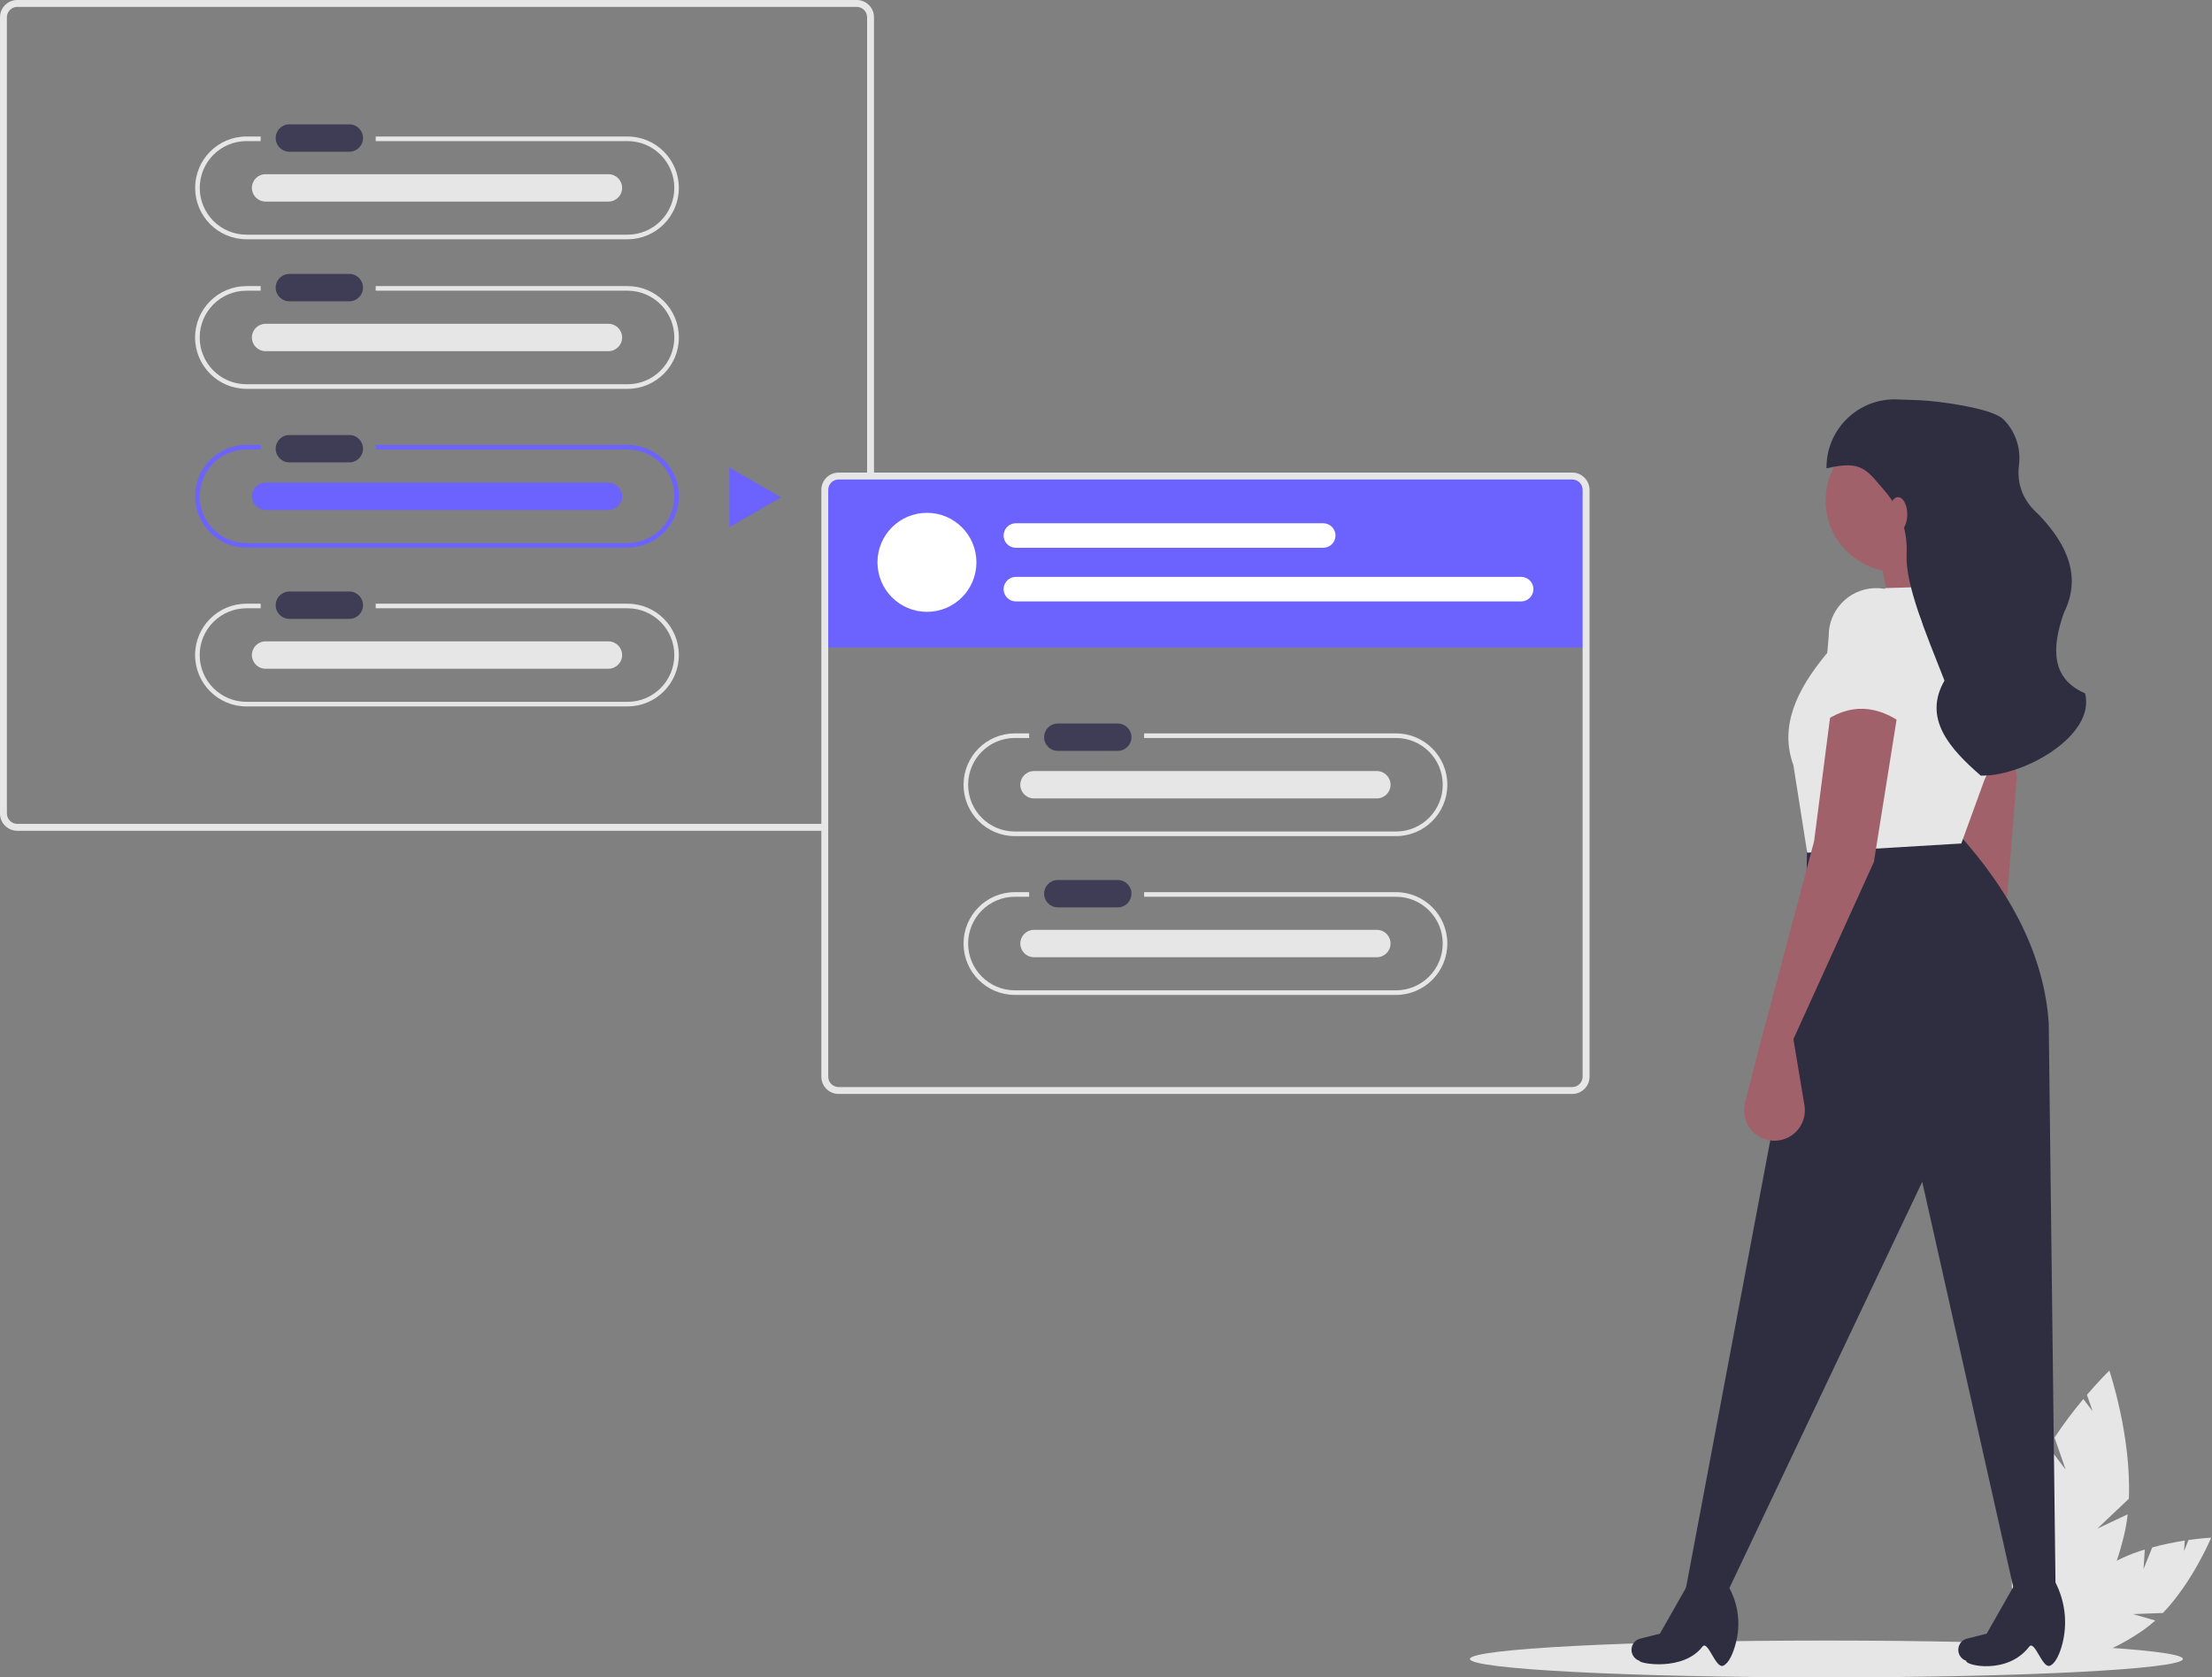 <?xml version="1.0" encoding="UTF-8"?>
<svg xmlns="http://www.w3.org/2000/svg" xmlns:xlink="http://www.w3.org/1999/xlink" width="306pt" height="232pt" viewBox="0 0 306 232" version="1.1">
<rect x="0" y="0" width="306" height="232" fill="#808080" stroke="none"/>
<g id="surface1">
<path style=" stroke:none;fill-rule:nonzero;fill:rgb(90.196%,90.196%,90.196%);fill-opacity:1;" d="M 296.523 217.02 L 297.738 214.023 C 299.215 213.625 300.715 213.309 302.23 213.078 L 302.129 214.535 L 302.754 213 C 304.629 212.734 305.887 212.676 305.887 212.676 C 305.887 212.676 303.359 218.754 299.215 223.094 L 295.066 223.246 L 298.152 224.133 C 297.641 224.598 297.102 225.031 296.539 225.43 C 290.832 229.426 284.902 230.805 283.293 228.504 C 281.684 226.203 285.004 221.102 290.711 217.105 C 292.555 215.875 294.578 214.938 296.707 214.32 Z M 296.523 217.02 "/>
<path style=" stroke:none;fill-rule:nonzero;fill:rgb(90.196%,90.196%,90.196%);fill-opacity:1;" d="M 285.758 203.262 L 284.215 198.832 C 285.441 196.984 286.773 195.203 288.203 193.504 L 289.488 195.188 L 288.699 192.918 C 290.484 190.836 291.801 189.566 291.801 189.566 C 291.801 189.566 294.859 198.605 294.5 207.293 L 290.129 211.43 L 294.336 209.445 C 294.227 210.441 294.055 211.43 293.82 212.406 C 291.43 222.219 286.289 229.395 282.336 228.43 C 278.387 227.469 277.117 218.73 279.508 208.918 C 280.344 205.812 281.648 202.855 283.379 200.145 Z M 285.758 203.262 "/>
<path style=" stroke:none;fill-rule:nonzero;fill:rgb(90.196%,90.196%,90.196%);fill-opacity:1;" d="M 301.977 229.453 C 301.977 228.047 279.898 226.906 252.66 226.906 C 225.426 226.906 203.344 228.047 203.344 229.453 C 203.344 230.859 225.426 232 252.66 232 C 279.898 232 301.977 230.859 301.977 229.453 Z M 301.977 229.453 "/>
<path style=" stroke:none;fill-rule:nonzero;fill:rgb(90.196%,90.196%,90.196%);fill-opacity:1;" d="M 86.812 39.57 L 51.973 39.57 L 51.973 40.207 L 86.812 40.207 C 90.383 40.207 93.281 43.102 93.281 46.676 C 93.281 50.25 90.383 53.145 86.812 53.145 L 34.094 53.145 C 30.523 53.145 27.625 50.25 27.625 46.676 C 27.625 43.102 30.523 40.207 34.094 40.207 L 36.062 40.207 L 36.062 39.57 L 34.094 39.57 C 30.172 39.57 26.988 42.75 26.988 46.676 C 26.988 50.602 30.172 53.781 34.094 53.781 L 86.812 53.781 C 90.734 53.781 93.914 50.602 93.914 46.676 C 93.914 42.75 90.734 39.57 86.812 39.57 Z M 86.812 39.57 "/>
<path style=" stroke:none;fill-rule:nonzero;fill:rgb(42.353%,38.824%,100%);fill-opacity:1;" d="M 86.812 61.531 L 51.973 61.531 L 51.973 62.168 L 86.812 62.168 C 90.383 62.168 93.281 65.066 93.281 68.637 C 93.281 72.211 90.383 75.109 86.812 75.109 L 34.094 75.109 C 30.523 75.109 27.625 72.211 27.625 68.637 C 27.625 65.066 30.523 62.168 34.094 62.168 L 36.062 62.168 L 36.062 61.531 L 34.094 61.531 C 30.172 61.535 26.996 64.715 26.996 68.637 C 26.996 72.562 30.172 75.742 34.094 75.746 L 86.812 75.746 C 90.734 75.742 93.91 72.562 93.91 68.637 C 93.91 64.715 90.734 61.535 86.812 61.531 Z M 86.812 61.531 "/>
<path style=" stroke:none;fill-rule:nonzero;fill:rgb(90.196%,90.196%,90.196%);fill-opacity:1;" d="M 86.812 83.496 L 51.973 83.496 L 51.973 84.133 L 86.812 84.133 C 90.383 84.133 93.281 87.027 93.281 90.602 C 93.281 94.176 90.383 97.07 86.812 97.07 L 34.094 97.07 C 30.523 97.07 27.625 94.176 27.625 90.602 C 27.625 87.027 30.523 84.133 34.094 84.133 L 36.062 84.133 L 36.062 83.496 L 34.094 83.496 C 30.172 83.496 26.988 86.676 26.988 90.602 C 26.988 94.527 30.172 97.707 34.094 97.707 L 86.812 97.707 C 90.734 97.703 93.91 94.523 93.91 90.602 C 93.91 86.68 90.734 83.496 86.812 83.496 Z M 86.812 83.496 "/>
<path style=" stroke:none;fill-rule:nonzero;fill:rgb(24.706%,23.922%,33.725%);fill-opacity:1;" d="M 39.996 37.887 C 38.965 37.906 38.137 38.746 38.137 39.781 C 38.137 40.812 38.965 41.656 39.996 41.672 L 48.297 41.672 C 49.34 41.688 50.199 40.855 50.219 39.812 C 50.234 38.766 49.402 37.906 48.359 37.887 C 48.336 37.887 48.316 37.887 48.297 37.887 Z M 39.996 37.887 "/>
<path style=" stroke:none;fill-rule:nonzero;fill:rgb(24.706%,23.922%,33.725%);fill-opacity:1;" d="M 39.996 60.168 C 38.965 60.184 38.137 61.027 38.137 62.062 C 38.137 63.094 38.965 63.938 39.996 63.953 L 48.297 63.953 C 49.34 63.973 50.203 63.137 50.219 62.094 C 50.234 61.047 49.402 60.188 48.359 60.168 C 48.336 60.168 48.316 60.168 48.297 60.168 Z M 39.996 60.168 "/>
<path style=" stroke:none;fill-rule:nonzero;fill:rgb(24.706%,23.922%,33.725%);fill-opacity:1;" d="M 39.996 81.812 C 38.965 81.828 38.137 82.672 38.137 83.707 C 38.137 84.738 38.965 85.582 39.996 85.598 L 48.297 85.598 C 49.34 85.613 50.203 84.781 50.219 83.738 C 50.234 82.691 49.402 81.828 48.359 81.812 C 48.336 81.812 48.316 81.812 48.297 81.812 Z M 39.996 81.812 "/>
<path style=" stroke:none;fill-rule:nonzero;fill:rgb(90.196%,90.196%,90.196%);fill-opacity:1;" d="M 36.703 44.785 C 35.672 44.801 34.844 45.645 34.844 46.676 C 34.844 47.711 35.672 48.551 36.703 48.57 L 84.141 48.57 C 85.184 48.586 86.047 47.754 86.062 46.707 C 86.078 45.66 85.246 44.801 84.203 44.785 C 84.18 44.781 84.16 44.781 84.141 44.785 Z M 36.703 44.785 "/>
<path style=" stroke:none;fill-rule:nonzero;fill:rgb(90.196%,90.196%,90.196%);fill-opacity:1;" d="M 86.812 18.879 L 51.973 18.879 L 51.973 19.516 L 86.812 19.516 C 90.383 19.516 93.281 22.414 93.281 25.988 C 93.281 29.559 90.383 32.457 86.812 32.457 L 34.094 32.457 C 30.523 32.453 27.633 29.559 27.633 25.988 C 27.633 22.414 30.523 19.52 34.094 19.516 L 36.062 19.516 L 36.062 18.879 L 34.094 18.879 C 30.172 18.883 26.996 22.062 26.996 25.988 C 26.996 29.91 30.172 33.09 34.094 33.094 L 86.812 33.094 C 90.734 33.09 93.91 29.91 93.91 25.988 C 93.91 22.062 90.734 18.883 86.812 18.879 Z M 86.812 18.879 "/>
<path style=" stroke:none;fill-rule:nonzero;fill:rgb(24.706%,23.922%,33.725%);fill-opacity:1;" d="M 39.996 17.199 C 38.965 17.215 38.137 18.059 38.137 19.09 C 38.137 20.125 38.965 20.965 39.996 20.984 L 48.297 20.984 C 49.34 21 50.203 20.168 50.219 19.121 C 50.234 18.078 49.402 17.215 48.359 17.199 C 48.336 17.199 48.316 17.199 48.297 17.199 Z M 39.996 17.199 "/>
<path style=" stroke:none;fill-rule:nonzero;fill:rgb(90.196%,90.196%,90.196%);fill-opacity:1;" d="M 36.703 24.094 C 35.672 24.109 34.844 24.953 34.844 25.988 C 34.844 27.02 35.672 27.863 36.703 27.879 L 84.141 27.879 C 85.184 27.898 86.047 27.062 86.062 26.02 C 86.082 24.973 85.246 24.109 84.203 24.094 C 84.18 24.094 84.16 24.094 84.141 24.094 Z M 36.703 24.094 "/>
<path style=" stroke:none;fill-rule:nonzero;fill:rgb(42.353%,38.824%,100%);fill-opacity:1;" d="M 36.703 66.746 C 35.672 66.762 34.844 67.605 34.844 68.637 C 34.844 69.672 35.672 70.516 36.703 70.531 L 84.141 70.531 C 85.184 70.547 86.047 69.715 86.062 68.668 C 86.078 67.625 85.246 66.762 84.203 66.746 C 84.18 66.746 84.16 66.746 84.141 66.746 Z M 36.703 66.746 "/>
<path style=" stroke:none;fill-rule:nonzero;fill:rgb(90.196%,90.196%,90.196%);fill-opacity:1;" d="M 36.703 88.707 C 35.672 88.727 34.844 89.566 34.844 90.602 C 34.844 91.633 35.672 92.477 36.703 92.492 L 84.141 92.492 C 85.184 92.512 86.047 91.676 86.062 90.633 C 86.078 89.586 85.246 88.727 84.203 88.707 C 84.18 88.707 84.16 88.707 84.141 88.707 Z M 36.703 88.707 "/>
<path style=" stroke:none;fill-rule:nonzero;fill:rgb(42.353%,38.824%,100%);fill-opacity:1;" d="M 108.051 68.785 L 100.895 64.652 L 100.895 72.922 L 108.051 68.785 L 100.895 64.652 L 100.895 72.922 Z M 108.051 68.785 "/>
<path style=" stroke:none;fill-rule:nonzero;fill:rgb(90.196%,90.196%,90.196%);fill-opacity:1;" d="M 114.258 113.949 L 2.387 113.949 C 1.598 113.949 0.957 113.309 0.953 112.52 L 0.953 2.387 C 0.957 1.598 1.598 0.957 2.387 0.953 L 118.52 0.953 C 119.309 0.957 119.949 1.598 119.949 2.387 L 119.949 67.594 L 120.906 67.594 L 120.906 2.387 C 120.902 1.07 119.836 0 118.52 0 L 2.387 0 C 1.07 0 0 1.07 0 2.387 L 0 112.52 C 0 113.836 1.07 114.902 2.387 114.906 L 114.258 114.906 Z M 114.258 113.949 "/>
<path style=" stroke:none;fill-rule:nonzero;fill:rgb(42.353%,38.824%,100%);fill-opacity:1;" d="M 216.895 66 L 116.613 66 C 115.312 66 114.258 66.824 114.258 67.84 L 114.258 89.555 L 219.254 89.555 L 219.254 67.84 C 219.254 66.824 218.199 66 216.895 66 Z M 216.895 66 "/>
<path style=" stroke:none;fill-rule:nonzero;fill:rgb(90.196%,90.196%,90.196%);fill-opacity:1;" d="M 217.504 65.363 L 116.008 65.363 C 114.688 65.363 113.621 66.434 113.621 67.75 L 113.621 148.918 C 113.621 150.234 114.688 151.305 116.008 151.305 L 217.504 151.305 C 218.82 151.305 219.891 150.234 219.891 148.918 L 219.891 67.75 C 219.891 66.434 218.82 65.363 217.504 65.363 Z M 218.934 148.918 C 218.934 149.707 218.293 150.348 217.504 150.352 L 116.008 150.352 C 115.215 150.348 114.574 149.707 114.574 148.918 L 114.574 67.75 C 114.574 66.961 115.215 66.32 116.008 66.32 L 217.504 66.32 C 218.293 66.32 218.934 66.961 218.934 67.75 Z M 218.934 148.918 "/>
<path style=" stroke:none;fill-rule:nonzero;fill:rgb(90.196%,90.196%,90.196%);fill-opacity:1;" d="M 193.113 101.434 L 158.273 101.434 L 158.273 102.07 L 193.113 102.07 C 196.688 102.07 199.582 104.965 199.582 108.539 C 199.582 112.113 196.688 115.008 193.113 115.008 L 140.395 115.008 C 136.824 115.008 133.93 112.113 133.93 108.539 C 133.93 104.965 136.824 102.07 140.395 102.07 L 142.367 102.07 L 142.367 101.434 L 140.395 101.434 C 136.473 101.434 133.293 104.613 133.293 108.539 C 133.293 112.465 136.473 115.645 140.395 115.645 L 193.113 115.645 C 197.039 115.645 200.219 112.465 200.219 108.539 C 200.219 104.613 197.039 101.434 193.113 101.434 Z M 193.113 101.434 "/>
<path style=" stroke:none;fill-rule:nonzero;fill:rgb(90.196%,90.196%,90.196%);fill-opacity:1;" d="M 193.113 123.395 L 158.273 123.395 L 158.273 124.031 L 193.113 124.031 C 196.688 124.031 199.582 126.93 199.582 130.5 C 199.582 134.074 196.688 136.973 193.113 136.973 L 140.395 136.973 C 136.824 136.973 133.93 134.074 133.93 130.5 C 133.93 126.93 136.824 124.031 140.395 124.031 L 142.367 124.031 L 142.367 123.395 L 140.395 123.395 C 136.473 123.395 133.293 126.578 133.293 130.5 C 133.293 134.426 136.473 137.609 140.395 137.609 L 193.113 137.609 C 197.039 137.609 200.219 134.426 200.219 130.5 C 200.219 126.578 197.039 123.395 193.113 123.395 Z M 193.113 123.395 "/>
<path style=" stroke:none;fill-rule:nonzero;fill:rgb(24.706%,23.922%,33.725%);fill-opacity:1;" d="M 146.297 100.07 C 145.266 100.086 144.438 100.93 144.438 101.961 C 144.438 102.996 145.266 103.836 146.297 103.855 L 154.598 103.855 C 155.645 103.871 156.504 103.039 156.52 101.992 C 156.539 100.949 155.707 100.086 154.66 100.07 C 154.641 100.07 154.617 100.07 154.598 100.07 Z M 146.297 100.07 "/>
<path style=" stroke:none;fill-rule:nonzero;fill:rgb(24.706%,23.922%,33.725%);fill-opacity:1;" d="M 146.297 121.715 C 145.266 121.73 144.438 122.574 144.438 123.605 C 144.438 124.641 145.266 125.48 146.297 125.5 L 154.598 125.5 C 155.645 125.516 156.504 124.684 156.52 123.637 C 156.539 122.59 155.707 121.73 154.66 121.715 C 154.641 121.711 154.617 121.711 154.598 121.715 Z M 146.297 121.715 "/>
<path style=" stroke:none;fill-rule:nonzero;fill:rgb(90.196%,90.196%,90.196%);fill-opacity:1;" d="M 143.008 106.645 C 141.973 106.664 141.145 107.504 141.145 108.539 C 141.145 109.57 141.973 110.414 143.008 110.43 L 190.441 110.43 C 191.484 110.449 192.348 109.613 192.363 108.57 C 192.383 107.523 191.547 106.664 190.504 106.645 C 190.484 106.645 190.461 106.645 190.441 106.645 Z M 143.008 106.645 "/>
<path style=" stroke:none;fill-rule:nonzero;fill:rgb(90.196%,90.196%,90.196%);fill-opacity:1;" d="M 143.008 128.609 C 141.973 128.625 141.145 129.469 141.145 130.5 C 141.145 131.535 141.973 132.379 143.008 132.395 L 190.441 132.395 C 191.484 132.41 192.348 131.578 192.363 130.531 C 192.383 129.488 191.547 128.625 190.504 128.609 C 190.484 128.609 190.461 128.609 190.441 128.609 Z M 143.008 128.609 "/>
<path style=" stroke:none;fill-rule:nonzero;fill:rgb(100%,100%,100%);fill-opacity:1;" d="M 135.074 77.777 C 135.074 81.559 132.012 84.625 128.23 84.625 C 124.449 84.625 121.387 81.559 121.387 77.777 C 121.387 73.996 124.449 70.93 128.23 70.93 C 132.012 70.93 135.074 73.996 135.074 77.777 Z M 135.074 77.777 "/>
<path style=" stroke:none;fill-rule:nonzero;fill:rgb(100%,100%,100%);fill-opacity:1;" d="M 140.504 72.371 C 139.578 72.387 138.836 73.145 138.836 74.07 C 138.836 74.996 139.578 75.75 140.504 75.766 L 183.023 75.766 C 183.961 75.781 184.73 75.035 184.746 74.098 C 184.762 73.16 184.016 72.387 183.078 72.371 C 183.059 72.371 183.043 72.371 183.023 72.371 Z M 140.504 72.371 "/>
<path style=" stroke:none;fill-rule:nonzero;fill:rgb(100%,100%,100%);fill-opacity:1;" d="M 140.504 79.789 C 139.578 79.805 138.836 80.562 138.836 81.488 C 138.836 82.414 139.578 83.168 140.504 83.184 L 210.402 83.184 C 211.336 83.199 212.109 82.453 212.125 81.516 C 212.141 80.578 211.395 79.805 210.457 79.789 C 210.438 79.789 210.418 79.789 210.402 79.789 Z M 140.504 79.789 "/>
<path style=" stroke:none;fill-rule:nonzero;fill:rgb(62.745%,38.039%,41.569%);fill-opacity:1;" d="M 275.141 86.426 L 261.141 88.02 C 261.332 83.719 260.969 79.703 259.551 76.242 L 271.004 72.105 C 269.977 76.387 271.906 81.273 275.141 86.426 Z M 275.141 86.426 "/>
<path style=" stroke:none;fill-rule:nonzero;fill:rgb(62.745%,38.039%,41.569%);fill-opacity:1;" d="M 276.828 134.199 L 281.363 142.297 C 282.5 144.324 281.777 146.891 279.75 148.023 C 279.73 148.035 279.711 148.047 279.695 148.055 C 278.453 148.727 276.957 148.73 275.715 148.066 C 274.469 147.402 273.641 146.16 273.508 144.754 L 272.77 137.016 L 270.258 107.473 L 265.973 88.043 L 274.867 85.516 L 279.012 107.367 Z M 276.828 134.199 "/>
<path style=" stroke:none;fill-rule:nonzero;fill:rgb(18.431%,18.039%,25.49%);fill-opacity:1;" d="M 284.367 220.43 L 278.641 220.113 L 265.914 163.457 L 238.867 220.43 L 233.141 220.113 L 249.688 132.262 L 250.004 116.348 L 270.688 115.074 C 278.414 123.578 282.793 132.371 283.414 141.492 Z M 284.367 220.43 "/>
<path style=" stroke:none;fill-rule:nonzero;fill:rgb(18.431%,18.039%,25.49%);fill-opacity:1;" d="M 238.402 230.379 C 237.32 230.875 236.277 226.746 235.496 227.762 C 232.879 231.18 226.777 230.109 226.805 229.715 C 225.965 229.441 225.5 228.543 225.77 227.703 C 225.777 227.676 225.785 227.652 225.797 227.629 C 225.98 227.137 226.395 226.766 226.906 226.641 L 229.625 225.957 L 233.895 218.445 L 238.258 218.148 C 240.227 220.66 240.938 223.938 240.184 227.039 C 239.789 228.656 239.176 230.027 238.402 230.379 Z M 238.402 230.379 "/>
<path style=" stroke:none;fill-rule:nonzero;fill:rgb(18.431%,18.039%,25.49%);fill-opacity:1;" d="M 283.609 230.379 C 282.527 230.875 281.484 226.746 280.703 227.762 C 277.684 231.699 271.805 230.34 272.012 229.715 C 271.168 229.441 270.707 228.543 270.977 227.703 C 270.984 227.676 270.992 227.652 271.004 227.629 C 271.188 227.137 271.602 226.766 272.109 226.641 L 274.832 225.957 L 279.102 218.445 L 283.758 217.855 L 283.875 218.047 C 285.695 220.984 286.164 224.559 285.16 227.863 C 284.773 229.105 284.246 230.09 283.609 230.379 Z M 283.609 230.379 "/>
<path style=" stroke:none;fill-rule:nonzero;fill:rgb(62.745%,38.039%,41.569%);fill-opacity:1;" d="M 272.277 69.238 C 272.277 74.688 267.859 79.105 262.414 79.105 C 256.965 79.105 252.551 74.688 252.551 69.238 C 252.551 63.789 256.965 59.371 262.414 59.371 C 267.859 59.371 272.277 63.789 272.277 69.238 Z M 272.277 69.238 "/>
<path style=" stroke:none;fill-rule:nonzero;fill:rgb(90.196%,90.196%,90.196%);fill-opacity:1;" d="M 271.32 116.664 L 250.004 117.938 L 248.094 105.844 C 246.121 100.406 248.59 95.41 252.551 90.566 L 260.824 81.336 L 272.277 81.016 C 275.422 82.051 277.691 84.809 278.098 88.098 C 278.922 94.863 277.688 101.723 274.555 107.777 Z M 271.32 116.664 "/>
<path style=" stroke:none;fill-rule:nonzero;fill:rgb(62.745%,38.039%,41.569%);fill-opacity:1;" d="M 248.094 143.723 L 249.621 152.879 C 250.004 155.168 248.453 157.336 246.164 157.719 C 246.145 157.723 246.121 157.727 246.102 157.73 C 244.707 157.941 243.301 157.438 242.352 156.391 C 241.406 155.344 241.047 153.895 241.398 152.527 L 243.324 144.996 L 250.957 116.348 L 253.504 96.613 L 262.73 97.25 L 259.23 119.211 Z M 248.094 143.723 "/>
<path style=" stroke:none;fill-rule:nonzero;fill:rgb(18.431%,18.039%,25.49%);fill-opacity:1;" d="M 274.242 107.277 L 274.012 107.277 C 269.711 103.547 265.973 99.367 268.992 94.133 C 266.43 87.629 263.574 80.879 263.75 76.699 C 263.93 73.613 262.938 70.57 260.965 68.184 C 258.246 65.004 257.641 63.582 252.672 64.785 C 252.598 59.582 256.754 55.309 261.957 55.234 C 262.113 55.234 262.27 55.234 262.43 55.242 L 265.535 55.355 C 267.91 55.441 275.5 56.41 277.129 57.98 C 278.805 59.645 279.605 61.996 279.293 64.34 C 278.988 66.934 279.809 69.223 281.992 71.141 C 286.172 75.469 287.898 79.957 285.527 84.719 C 283.738 89.758 283.824 93.902 288.441 95.898 C 289.938 101.656 280.188 107.277 274.242 107.277 Z M 274.242 107.277 "/>
<path style=" stroke:none;fill-rule:nonzero;fill:rgb(90.196%,90.196%,90.196%);fill-opacity:1;" d="M 263.688 100.434 C 259.738 97.41 255.812 97.172 251.914 100.113 L 252.977 88.027 C 252.918 84.477 255.688 81.52 259.234 81.352 C 262.859 81.176 265.934 83.977 266.109 87.602 C 266.113 87.742 266.117 87.883 266.113 88.023 Z M 263.688 100.434 "/>
<path style=" stroke:none;fill-rule:nonzero;fill:rgb(62.745%,38.039%,41.569%);fill-opacity:1;" d="M 263.844 71.148 C 263.844 69.832 263.273 68.762 262.57 68.762 C 261.871 68.762 261.301 69.832 261.301 71.148 C 261.301 72.469 261.871 73.535 262.57 73.535 C 263.273 73.535 263.844 72.469 263.844 71.148 Z M 263.844 71.148 "/>
</g>
</svg>
